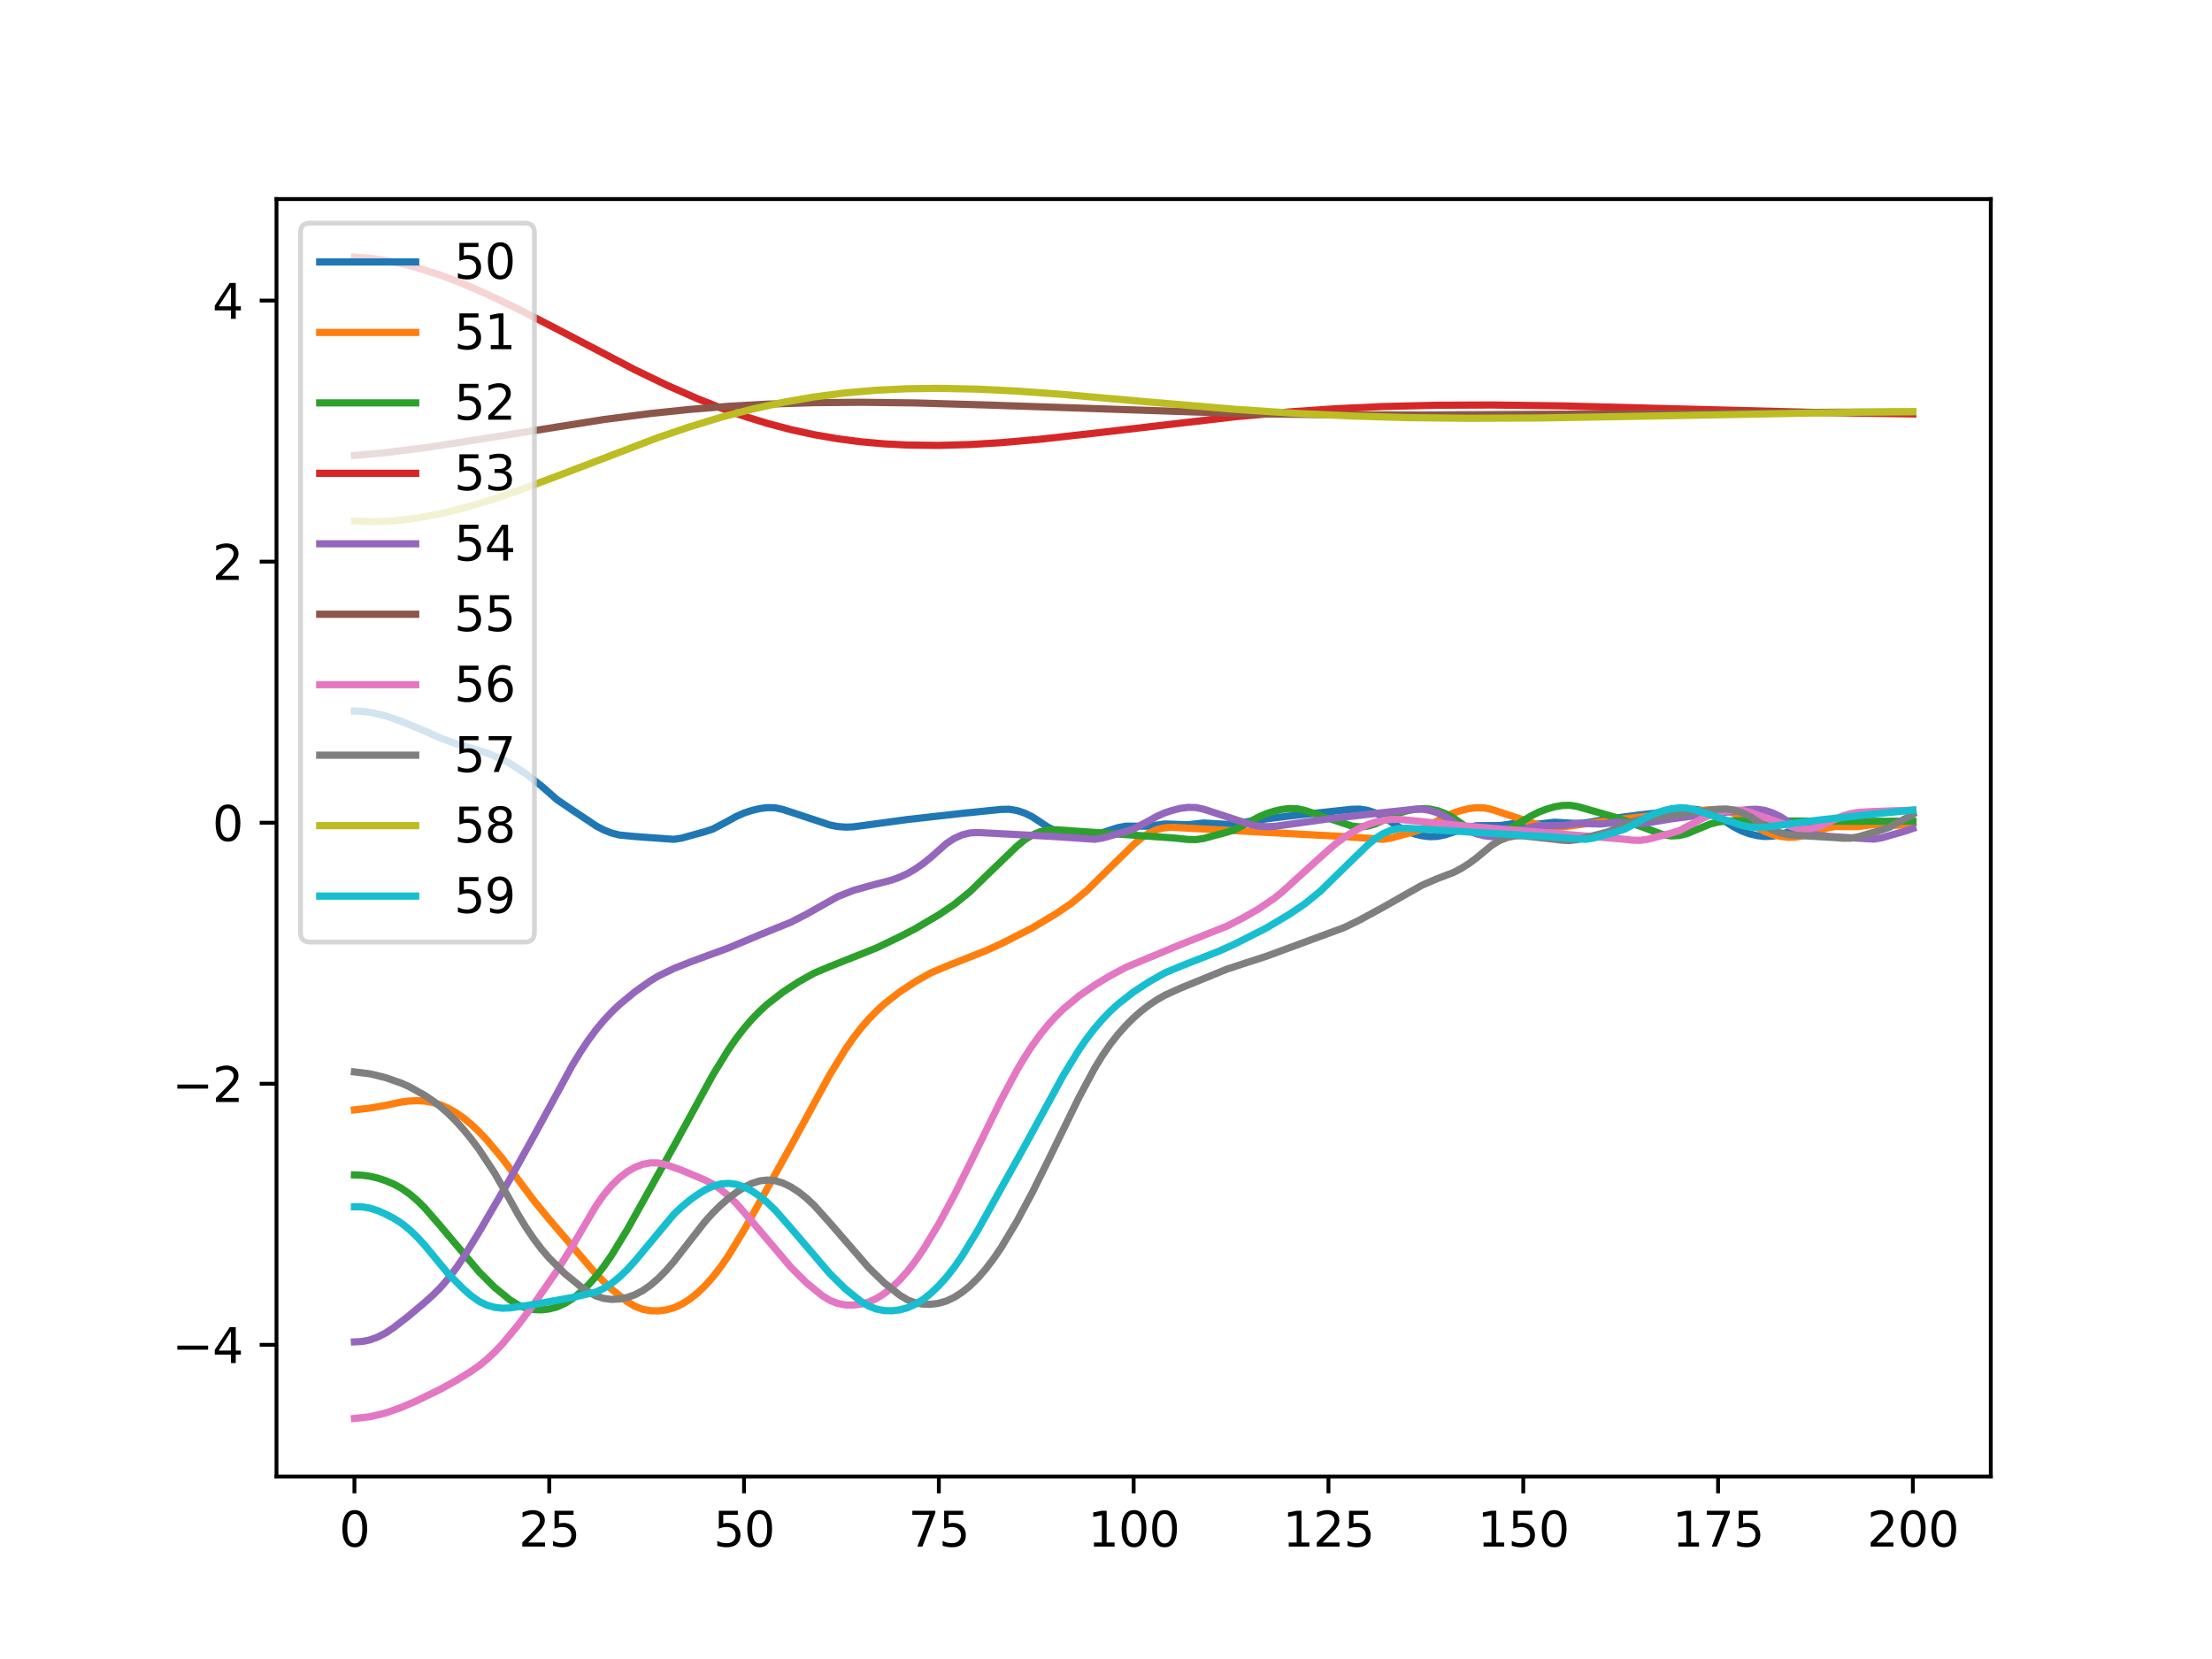 <?xml version="1.0" encoding="utf-8" standalone="no"?>
<!DOCTYPE svg PUBLIC "-//W3C//DTD SVG 1.1//EN"
  "http://www.w3.org/Graphics/SVG/1.1/DTD/svg11.dtd">
<svg height="345.6pt" version="1.1" viewBox="0 0 460.8 345.6" width="460.8pt" xmlns="http://www.w3.org/2000/svg" xmlns:xlink="http://www.w3.org/1999/xlink">
 <defs>
  <style type="text/css">*{stroke-linecap:butt;stroke-linejoin:round;}</style>
 </defs>
 <g id="figure_1">
  <g id="patch_1">
   <path d="M 0 345.6 
L 460.8 345.6 
L 460.8 0 
L 0 0 
z
" style="fill:#ffffff;"/>
  </g>
  <g id="axes_1">
   <g id="patch_2">
    <path d="M 57.6 307.584 
L 414.72 307.584 
L 414.72 41.472 
L 57.6 41.472 
z
" style="fill:#ffffff;"/>
   </g>
   <g id="matplotlib.axis_1">
    <g id="xtick_1">
     <g id="line2d_1">
      <defs>
       <path d="M 0 0 
L 0 3.5 
" id="m4b1c7fca55" style="stroke:#000000;stroke-width:0.8;"/>
      </defs>
      <g>
       <use style="stroke:#000000;stroke-width:0.8;" x="73.833" xlink:href="#m4b1c7fca55" y="307.584"/>
      </g>
     </g>
     <g id="text_1">
      <!-- 0 -->
      <g transform="translate(70.651 322.182)scale(0.1 -0.1)">
       <defs>
        <path d="M 2034 4250 
Q 1547 4250 1301 3770 
Q 1056 3291 1056 2328 
Q 1056 1369 1301 889 
Q 1547 409 2034 409 
Q 2525 409 2770 889 
Q 3016 1369 3016 2328 
Q 3016 3291 2770 3770 
Q 2525 4250 2034 4250 
z
M 2034 4750 
Q 2819 4750 3233 4129 
Q 3647 3509 3647 2328 
Q 3647 1150 3233 529 
Q 2819 -91 2034 -91 
Q 1250 -91 836 529 
Q 422 1150 422 2328 
Q 422 3509 836 4129 
Q 1250 4750 2034 4750 
z
" id="DejaVuSans-30" transform="scale(0.016)"/>
       </defs>
       <use xlink:href="#DejaVuSans-30"/>
      </g>
     </g>
    </g>
    <g id="xtick_2">
     <g id="line2d_2">
      <g>
       <use style="stroke:#000000;stroke-width:0.8;" x="114.415" xlink:href="#m4b1c7fca55" y="307.584"/>
      </g>
     </g>
     <g id="text_2">
      <!-- 25 -->
      <g transform="translate(108.052 322.182)scale(0.1 -0.1)">
       <defs>
        <path d="M 1228 531 
L 3431 531 
L 3431 0 
L 469 0 
L 469 531 
Q 828 903 1448 1529 
Q 2069 2156 2228 2338 
Q 2531 2678 2651 2914 
Q 2772 3150 2772 3378 
Q 2772 3750 2511 3984 
Q 2250 4219 1831 4219 
Q 1534 4219 1204 4116 
Q 875 4013 500 3803 
L 500 4441 
Q 881 4594 1212 4672 
Q 1544 4750 1819 4750 
Q 2544 4750 2975 4387 
Q 3406 4025 3406 3419 
Q 3406 3131 3298 2873 
Q 3191 2616 2906 2266 
Q 2828 2175 2409 1742 
Q 1991 1309 1228 531 
z
" id="DejaVuSans-32" transform="scale(0.016)"/>
        <path d="M 691 4666 
L 3169 4666 
L 3169 4134 
L 1269 4134 
L 1269 2991 
Q 1406 3038 1543 3061 
Q 1681 3084 1819 3084 
Q 2600 3084 3056 2656 
Q 3513 2228 3513 1497 
Q 3513 744 3044 326 
Q 2575 -91 1722 -91 
Q 1428 -91 1123 -41 
Q 819 9 494 109 
L 494 744 
Q 775 591 1075 516 
Q 1375 441 1709 441 
Q 2250 441 2565 725 
Q 2881 1009 2881 1497 
Q 2881 1984 2565 2268 
Q 2250 2553 1709 2553 
Q 1456 2553 1204 2497 
Q 953 2441 691 2322 
L 691 4666 
z
" id="DejaVuSans-35" transform="scale(0.016)"/>
       </defs>
       <use xlink:href="#DejaVuSans-32"/>
       <use x="63.623" xlink:href="#DejaVuSans-35"/>
      </g>
     </g>
    </g>
    <g id="xtick_3">
     <g id="line2d_3">
      <g>
       <use style="stroke:#000000;stroke-width:0.8;" x="154.996" xlink:href="#m4b1c7fca55" y="307.584"/>
      </g>
     </g>
     <g id="text_3">
      <!-- 50 -->
      <g transform="translate(148.634 322.182)scale(0.1 -0.1)">
       <use xlink:href="#DejaVuSans-35"/>
       <use x="63.623" xlink:href="#DejaVuSans-30"/>
      </g>
     </g>
    </g>
    <g id="xtick_4">
     <g id="line2d_4">
      <g>
       <use style="stroke:#000000;stroke-width:0.8;" x="195.578" xlink:href="#m4b1c7fca55" y="307.584"/>
      </g>
     </g>
     <g id="text_4">
      <!-- 75 -->
      <g transform="translate(189.216 322.182)scale(0.1 -0.1)">
       <defs>
        <path d="M 525 4666 
L 3525 4666 
L 3525 4397 
L 1831 0 
L 1172 0 
L 2766 4134 
L 525 4134 
L 525 4666 
z
" id="DejaVuSans-37" transform="scale(0.016)"/>
       </defs>
       <use xlink:href="#DejaVuSans-37"/>
       <use x="63.623" xlink:href="#DejaVuSans-35"/>
      </g>
     </g>
    </g>
    <g id="xtick_5">
     <g id="line2d_5">
      <g>
       <use style="stroke:#000000;stroke-width:0.8;" x="236.16" xlink:href="#m4b1c7fca55" y="307.584"/>
      </g>
     </g>
     <g id="text_5">
      <!-- 100 -->
      <g transform="translate(226.616 322.182)scale(0.1 -0.1)">
       <defs>
        <path d="M 794 531 
L 1825 531 
L 1825 4091 
L 703 3866 
L 703 4441 
L 1819 4666 
L 2450 4666 
L 2450 531 
L 3481 531 
L 3481 0 
L 794 0 
L 794 531 
z
" id="DejaVuSans-31" transform="scale(0.016)"/>
       </defs>
       <use xlink:href="#DejaVuSans-31"/>
       <use x="63.623" xlink:href="#DejaVuSans-30"/>
       <use x="127.246" xlink:href="#DejaVuSans-30"/>
      </g>
     </g>
    </g>
    <g id="xtick_6">
     <g id="line2d_6">
      <g>
       <use style="stroke:#000000;stroke-width:0.8;" x="276.742" xlink:href="#m4b1c7fca55" y="307.584"/>
      </g>
     </g>
     <g id="text_6">
      <!-- 125 -->
      <g transform="translate(267.198 322.182)scale(0.1 -0.1)">
       <use xlink:href="#DejaVuSans-31"/>
       <use x="63.623" xlink:href="#DejaVuSans-32"/>
       <use x="127.246" xlink:href="#DejaVuSans-35"/>
      </g>
     </g>
    </g>
    <g id="xtick_7">
     <g id="line2d_7">
      <g>
       <use style="stroke:#000000;stroke-width:0.8;" x="317.324" xlink:href="#m4b1c7fca55" y="307.584"/>
      </g>
     </g>
     <g id="text_7">
      <!-- 150 -->
      <g transform="translate(307.78 322.182)scale(0.1 -0.1)">
       <use xlink:href="#DejaVuSans-31"/>
       <use x="63.623" xlink:href="#DejaVuSans-35"/>
       <use x="127.246" xlink:href="#DejaVuSans-30"/>
      </g>
     </g>
    </g>
    <g id="xtick_8">
     <g id="line2d_8">
      <g>
       <use style="stroke:#000000;stroke-width:0.8;" x="357.905" xlink:href="#m4b1c7fca55" y="307.584"/>
      </g>
     </g>
     <g id="text_8">
      <!-- 175 -->
      <g transform="translate(348.362 322.182)scale(0.1 -0.1)">
       <use xlink:href="#DejaVuSans-31"/>
       <use x="63.623" xlink:href="#DejaVuSans-37"/>
       <use x="127.246" xlink:href="#DejaVuSans-35"/>
      </g>
     </g>
    </g>
    <g id="xtick_9">
     <g id="line2d_9">
      <g>
       <use style="stroke:#000000;stroke-width:0.8;" x="398.487" xlink:href="#m4b1c7fca55" y="307.584"/>
      </g>
     </g>
     <g id="text_9">
      <!-- 200 -->
      <g transform="translate(388.944 322.182)scale(0.1 -0.1)">
       <use xlink:href="#DejaVuSans-32"/>
       <use x="63.623" xlink:href="#DejaVuSans-30"/>
       <use x="127.246" xlink:href="#DejaVuSans-30"/>
      </g>
     </g>
    </g>
   </g>
   <g id="matplotlib.axis_2">
    <g id="ytick_1">
     <g id="line2d_10">
      <defs>
       <path d="M 0 0 
L -3.5 0 
" id="m96a7b90d03" style="stroke:#000000;stroke-width:0.8;"/>
      </defs>
      <g>
       <use style="stroke:#000000;stroke-width:0.8;" x="57.6" xlink:href="#m96a7b90d03" y="280.15"/>
      </g>
     </g>
     <g id="text_10">
      <!-- −4 -->
      <g transform="translate(35.858 283.949)scale(0.1 -0.1)">
       <defs>
        <path d="M 678 2272 
L 4684 2272 
L 4684 1741 
L 678 1741 
L 678 2272 
z
" id="DejaVuSans-2212" transform="scale(0.016)"/>
        <path d="M 2419 4116 
L 825 1625 
L 2419 1625 
L 2419 4116 
z
M 2253 4666 
L 3047 4666 
L 3047 1625 
L 3713 1625 
L 3713 1100 
L 3047 1100 
L 3047 0 
L 2419 0 
L 2419 1100 
L 313 1100 
L 313 1709 
L 2253 4666 
z
" id="DejaVuSans-34" transform="scale(0.016)"/>
       </defs>
       <use xlink:href="#DejaVuSans-2212"/>
       <use x="83.789" xlink:href="#DejaVuSans-34"/>
      </g>
     </g>
    </g>
    <g id="ytick_2">
     <g id="line2d_11">
      <g>
       <use style="stroke:#000000;stroke-width:0.8;" x="57.6" xlink:href="#m96a7b90d03" y="225.766"/>
      </g>
     </g>
     <g id="text_11">
      <!-- −2 -->
      <g transform="translate(35.858 229.565)scale(0.1 -0.1)">
       <use xlink:href="#DejaVuSans-2212"/>
       <use x="83.789" xlink:href="#DejaVuSans-32"/>
      </g>
     </g>
    </g>
    <g id="ytick_3">
     <g id="line2d_12">
      <g>
       <use style="stroke:#000000;stroke-width:0.8;" x="57.6" xlink:href="#m96a7b90d03" y="171.383"/>
      </g>
     </g>
     <g id="text_12">
      <!-- 0 -->
      <g transform="translate(44.237 175.182)scale(0.1 -0.1)">
       <use xlink:href="#DejaVuSans-30"/>
      </g>
     </g>
    </g>
    <g id="ytick_4">
     <g id="line2d_13">
      <g>
       <use style="stroke:#000000;stroke-width:0.8;" x="57.6" xlink:href="#m96a7b90d03" y="116.999"/>
      </g>
     </g>
     <g id="text_13">
      <!-- 2 -->
      <g transform="translate(44.237 120.798)scale(0.1 -0.1)">
       <use xlink:href="#DejaVuSans-32"/>
      </g>
     </g>
    </g>
    <g id="ytick_5">
     <g id="line2d_14">
      <g>
       <use style="stroke:#000000;stroke-width:0.8;" x="57.6" xlink:href="#m96a7b90d03" y="62.616"/>
      </g>
     </g>
     <g id="text_14">
      <!-- 4 -->
      <g transform="translate(44.237 66.415)scale(0.1 -0.1)">
       <use xlink:href="#DejaVuSans-34"/>
      </g>
     </g>
    </g>
   </g>
   <g id="line2d_15">
    <path clip-path="url(#pe0c06fa9c8)" d="M 73.833 148.134 
L 75.456 148.184 
L 77.079 148.379 
L 80.326 149.129 
L 83.572 150.246 
L 88.442 152.259 
L 91.689 153.727 
L 94.935 154.91 
L 101.428 156.858 
L 104.675 158.211 
L 106.298 159.073 
L 109.545 161.18 
L 112.791 163.742 
L 116.038 166.587 
L 119.284 168.789 
L 122.531 170.937 
L 124.154 172.037 
L 125.777 172.897 
L 127.401 173.53 
L 129.024 173.946 
L 132.271 174.264 
L 140.387 174.847 
L 142.01 174.589 
L 146.88 173.242 
L 148.503 172.712 
L 151.75 170.985 
L 153.373 170.087 
L 154.996 169.366 
L 156.62 168.837 
L 158.243 168.443 
L 159.866 168.24 
L 161.489 168.283 
L 163.113 168.63 
L 171.229 171.302 
L 172.852 171.853 
L 174.476 172.175 
L 176.099 172.299 
L 177.722 172.253 
L 180.969 171.816 
L 189.085 170.714 
L 200.448 169.439 
L 208.564 168.612 
L 210.188 168.581 
L 211.811 168.837 
L 213.434 169.368 
L 215.057 170.165 
L 218.304 172.303 
L 219.927 173.147 
L 221.551 173.766 
L 223.174 174.169 
L 224.797 174.368 
L 226.42 174.31 
L 228.044 173.976 
L 232.913 172.409 
L 234.537 172.108 
L 237.783 172.11 
L 239.407 172.103 
L 242.653 171.644 
L 245.9 171.76 
L 247.523 171.804 
L 250.769 171.441 
L 254.016 171.643 
L 255.639 171.728 
L 257.263 171.594 
L 262.132 170.797 
L 268.625 169.985 
L 281.612 168.587 
L 283.235 168.551 
L 284.858 168.802 
L 286.481 169.328 
L 288.105 170.12 
L 291.351 172.248 
L 292.975 173.087 
L 294.598 173.701 
L 296.221 174.1 
L 297.844 174.294 
L 299.468 174.231 
L 301.091 173.892 
L 305.961 172.311 
L 307.584 172.004 
L 310.831 171.996 
L 312.454 171.984 
L 315.7 171.514 
L 318.947 171.619 
L 320.57 171.658 
L 323.817 171.283 
L 327.063 171.472 
L 328.687 171.551 
L 330.31 171.411 
L 335.18 170.593 
L 341.673 169.751 
L 351.412 168.639 
L 353.036 168.592 
L 354.659 168.832 
L 356.282 169.349 
L 357.905 170.132 
L 361.152 172.243 
L 362.775 173.074 
L 364.399 173.68 
L 366.022 174.072 
L 367.645 174.259 
L 369.268 174.189 
L 370.892 173.843 
L 375.761 172.241 
L 377.385 171.929 
L 380.631 171.908 
L 382.255 171.889 
L 385.501 171.407 
L 388.748 171.499 
L 390.371 171.532 
L 393.617 171.144 
L 396.864 171.321 
L 398.487 171.393 
L 398.487 171.393 
" style="fill:none;stroke:#1f77b4;stroke-linecap:square;stroke-width:1.5;"/>
   </g>
   <g id="line2d_16">
    <path clip-path="url(#pe0c06fa9c8)" d="M 73.833 231.206 
L 77.079 230.835 
L 80.326 230.264 
L 83.572 229.585 
L 85.196 229.369 
L 86.819 229.289 
L 88.442 229.371 
L 90.065 229.644 
L 91.689 230.131 
L 93.312 230.835 
L 94.935 231.756 
L 96.559 232.89 
L 98.182 234.239 
L 99.805 235.778 
L 101.428 237.477 
L 104.675 241.359 
L 111.168 250.05 
L 114.415 254.015 
L 124.154 265.385 
L 127.401 268.567 
L 130.647 271.155 
L 132.271 272.129 
L 133.894 272.749 
L 135.517 273.055 
L 137.14 273.087 
L 138.764 272.884 
L 140.387 272.432 
L 142.01 271.693 
L 143.633 270.676 
L 145.257 269.386 
L 146.88 267.833 
L 148.503 266.015 
L 150.127 263.931 
L 151.75 261.592 
L 154.996 256.254 
L 164.736 238.779 
L 172.852 223.902 
L 176.099 218.617 
L 177.722 216.285 
L 179.345 214.177 
L 180.969 212.295 
L 182.592 210.621 
L 184.215 209.128 
L 187.462 206.601 
L 190.708 204.473 
L 193.955 202.641 
L 197.201 201.272 
L 205.318 198.075 
L 208.564 196.596 
L 215.057 193.297 
L 219.927 190.388 
L 223.174 188.181 
L 226.42 185.516 
L 229.667 182.304 
L 236.16 175.943 
L 237.783 174.556 
L 239.407 173.518 
L 241.03 172.814 
L 242.653 172.429 
L 244.276 172.349 
L 279.988 174.267 
L 288.105 174.853 
L 289.728 174.596 
L 294.598 173.252 
L 296.221 172.722 
L 299.468 170.996 
L 301.091 170.099 
L 302.714 169.379 
L 304.337 168.85 
L 305.961 168.458 
L 307.584 168.255 
L 309.207 168.299 
L 310.831 168.647 
L 318.947 171.323 
L 320.57 171.875 
L 322.193 172.198 
L 323.817 172.323 
L 325.44 172.278 
L 328.687 171.842 
L 336.803 170.745 
L 348.166 169.48 
L 356.282 168.66 
L 357.905 168.631 
L 359.529 168.888 
L 361.152 169.421 
L 362.775 170.22 
L 366.022 172.362 
L 367.645 173.209 
L 369.268 173.829 
L 370.892 174.235 
L 372.515 174.437 
L 374.138 174.381 
L 375.761 174.05 
L 380.631 172.492 
L 382.255 172.194 
L 385.501 172.202 
L 387.124 172.198 
L 390.371 171.746 
L 393.617 171.869 
L 395.241 171.918 
L 396.864 171.75 
L 398.487 171.43 
L 398.487 171.43 
" style="fill:none;stroke:#ff7f0e;stroke-linecap:square;stroke-width:1.5;"/>
   </g>
   <g id="line2d_17">
    <path clip-path="url(#pe0c06fa9c8)" d="M 73.833 244.76 
L 75.456 244.818 
L 77.079 245.041 
L 78.703 245.422 
L 80.326 245.955 
L 81.949 246.633 
L 83.572 247.505 
L 85.196 248.626 
L 86.819 249.987 
L 88.442 251.58 
L 91.689 255.331 
L 99.805 264.952 
L 103.052 268.195 
L 106.298 270.841 
L 107.921 271.842 
L 109.545 272.486 
L 111.168 272.815 
L 112.791 272.867 
L 114.415 272.683 
L 116.038 272.25 
L 117.661 271.527 
L 119.284 270.524 
L 120.908 269.248 
L 122.531 267.707 
L 124.154 265.901 
L 125.777 263.828 
L 127.401 261.5 
L 130.647 256.182 
L 140.387 238.762 
L 148.503 223.923 
L 151.75 218.65 
L 153.373 216.323 
L 154.996 214.218 
L 156.62 212.34 
L 158.243 210.668 
L 159.866 209.179 
L 163.113 206.658 
L 166.359 204.537 
L 169.606 202.714 
L 172.852 201.353 
L 182.592 197.47 
L 187.462 195.131 
L 190.708 193.446 
L 195.578 190.564 
L 198.825 188.379 
L 202.071 185.738 
L 205.318 182.572 
L 211.811 176.316 
L 213.434 174.954 
L 215.057 173.941 
L 216.681 173.262 
L 218.304 172.901 
L 219.927 172.846 
L 244.276 174.545 
L 247.523 174.877 
L 249.146 174.907 
L 250.769 174.66 
L 255.639 173.345 
L 257.263 172.825 
L 260.509 171.118 
L 262.132 170.23 
L 263.756 169.519 
L 265.379 169 
L 267.002 168.616 
L 268.625 168.423 
L 270.249 168.477 
L 271.872 168.834 
L 281.612 172.077 
L 283.235 172.254 
L 284.858 172.107 
L 286.481 171.648 
L 291.351 169.404 
L 292.975 168.928 
L 294.598 168.617 
L 296.221 168.465 
L 297.844 168.527 
L 299.468 168.871 
L 301.091 169.488 
L 302.714 170.368 
L 305.961 172.61 
L 307.584 173.361 
L 309.207 173.76 
L 310.831 173.812 
L 312.454 173.518 
L 314.077 172.884 
L 317.324 170.963 
L 318.947 169.974 
L 320.57 169.165 
L 322.193 168.552 
L 323.817 168.077 
L 325.44 167.794 
L 327.063 167.759 
L 328.687 168.029 
L 336.803 170.336 
L 346.543 173.904 
L 348.166 174.143 
L 349.789 174.062 
L 351.412 173.672 
L 356.282 171.651 
L 357.905 171.254 
L 359.529 171.026 
L 362.775 170.977 
L 383.878 171.089 
L 398.487 171.077 
L 398.487 171.077 
" style="fill:none;stroke:#2ca02c;stroke-linecap:square;stroke-width:1.5;"/>
   </g>
   <g id="line2d_18">
    <path clip-path="url(#pe0c06fa9c8)" d="M 73.833 53.568 
L 77.079 53.802 
L 80.326 54.255 
L 83.572 54.907 
L 86.819 55.74 
L 91.689 57.289 
L 96.559 59.147 
L 101.428 61.258 
L 107.921 64.368 
L 116.038 68.555 
L 132.271 77.035 
L 138.764 80.173 
L 145.257 83.037 
L 150.127 84.97 
L 154.996 86.696 
L 159.866 88.205 
L 164.736 89.491 
L 169.606 90.553 
L 174.476 91.396 
L 179.345 92.029 
L 184.215 92.462 
L 189.085 92.711 
L 195.578 92.785 
L 202.071 92.604 
L 208.564 92.213 
L 216.681 91.499 
L 228.044 90.233 
L 257.263 86.821 
L 268.625 85.8 
L 278.365 85.141 
L 288.105 84.691 
L 299.468 84.415 
L 310.831 84.367 
L 325.44 84.557 
L 346.543 85.1 
L 379.008 85.937 
L 398.487 86.227 
L 398.487 86.227 
" style="fill:none;stroke:#d62728;stroke-linecap:square;stroke-width:1.5;"/>
   </g>
   <g id="line2d_19">
    <path clip-path="url(#pe0c06fa9c8)" d="M 73.833 279.537 
L 75.456 279.456 
L 77.079 279.117 
L 78.703 278.526 
L 80.326 277.691 
L 81.949 276.617 
L 85.196 274.095 
L 88.442 271.349 
L 90.065 269.898 
L 91.689 268.297 
L 93.312 266.427 
L 94.935 264.298 
L 96.559 261.93 
L 99.805 256.648 
L 106.298 245.518 
L 111.168 236.733 
L 119.284 221.809 
L 120.908 219.157 
L 122.531 216.72 
L 124.154 214.526 
L 125.777 212.576 
L 127.401 210.838 
L 129.024 209.283 
L 132.271 206.604 
L 135.517 204.313 
L 137.14 203.322 
L 140.387 201.756 
L 143.633 200.457 
L 151.75 197.476 
L 158.243 194.75 
L 164.736 192.123 
L 167.983 190.461 
L 174.476 186.8 
L 177.722 185.511 
L 180.969 184.591 
L 185.839 183.308 
L 187.462 182.716 
L 189.085 181.957 
L 190.708 181.009 
L 192.332 179.878 
L 193.955 178.571 
L 197.201 175.687 
L 198.825 174.632 
L 200.448 173.913 
L 202.071 173.515 
L 203.695 173.425 
L 219.927 174.282 
L 228.044 174.84 
L 229.667 174.578 
L 234.537 173.219 
L 236.16 172.685 
L 239.407 170.951 
L 241.03 170.049 
L 242.653 169.325 
L 244.276 168.792 
L 245.9 168.395 
L 247.523 168.189 
L 249.146 168.228 
L 250.769 168.572 
L 258.886 171.226 
L 260.509 171.773 
L 262.132 172.091 
L 263.756 172.211 
L 265.379 172.162 
L 268.625 171.716 
L 276.742 170.593 
L 288.105 169.284 
L 294.598 168.597 
L 296.221 168.56 
L 297.844 168.809 
L 299.468 169.335 
L 301.091 170.126 
L 304.337 172.252 
L 305.961 173.091 
L 307.584 173.705 
L 309.207 174.103 
L 310.831 174.296 
L 312.454 174.233 
L 314.077 173.893 
L 318.947 172.31 
L 320.57 172.004 
L 323.817 171.995 
L 325.44 171.982 
L 328.687 171.511 
L 331.933 171.616 
L 333.556 171.655 
L 336.803 171.279 
L 340.049 171.468 
L 341.673 171.546 
L 343.296 171.406 
L 348.166 170.587 
L 354.659 169.743 
L 364.399 168.629 
L 366.022 168.582 
L 367.645 168.822 
L 369.268 169.338 
L 370.892 170.121 
L 374.138 172.23 
L 375.761 173.062 
L 377.385 173.667 
L 379.008 174.058 
L 382.255 174.328 
L 390.371 174.81 
L 391.994 174.534 
L 396.864 173.137 
L 398.487 172.59 
L 398.487 172.59 
" style="fill:none;stroke:#9467bd;stroke-linecap:square;stroke-width:1.5;"/>
   </g>
   <g id="line2d_20">
    <path clip-path="url(#pe0c06fa9c8)" d="M 73.833 94.876 
L 80.326 94.29 
L 88.442 93.275 
L 98.182 91.79 
L 125.777 87.394 
L 135.517 86.139 
L 143.633 85.293 
L 151.75 84.642 
L 159.866 84.185 
L 169.606 83.878 
L 179.345 83.799 
L 190.708 83.938 
L 205.318 84.36 
L 258.886 86.152 
L 276.742 86.406 
L 296.221 86.459 
L 323.817 86.288 
L 383.878 85.867 
L 398.487 85.841 
L 398.487 85.841 
" style="fill:none;stroke:#8c564b;stroke-linecap:square;stroke-width:1.5;"/>
   </g>
   <g id="line2d_21">
    <path clip-path="url(#pe0c06fa9c8)" d="M 73.833 295.488 
L 77.079 295.128 
L 80.326 294.36 
L 83.572 293.205 
L 86.819 291.803 
L 91.689 289.433 
L 94.935 287.639 
L 98.182 285.642 
L 99.805 284.504 
L 101.428 283.175 
L 103.052 281.654 
L 104.675 279.945 
L 107.921 276.047 
L 111.168 271.735 
L 116.038 264.718 
L 119.284 259.514 
L 124.154 251.217 
L 125.777 248.906 
L 127.401 246.962 
L 129.024 245.369 
L 130.647 244.111 
L 132.271 243.171 
L 133.894 242.547 
L 135.517 242.243 
L 137.14 242.265 
L 138.764 242.62 
L 142.01 243.78 
L 146.88 245.823 
L 148.503 246.674 
L 150.127 247.774 
L 151.75 249.115 
L 153.373 250.688 
L 156.62 254.402 
L 164.736 263.979 
L 167.983 267.221 
L 171.229 269.871 
L 172.852 270.873 
L 174.476 271.514 
L 176.099 271.836 
L 177.722 271.879 
L 179.345 271.684 
L 180.969 271.235 
L 182.592 270.494 
L 184.215 269.47 
L 185.839 268.17 
L 187.462 266.603 
L 189.085 264.769 
L 190.708 262.668 
L 192.332 260.312 
L 195.578 254.944 
L 198.825 248.908 
L 202.071 242.38 
L 208.564 229.096 
L 211.811 223.001 
L 213.434 220.275 
L 215.057 217.79 
L 216.681 215.544 
L 218.304 213.53 
L 219.927 211.745 
L 221.551 210.164 
L 224.797 207.46 
L 228.044 205.222 
L 231.29 203.251 
L 234.537 201.515 
L 245.9 196.784 
L 255.639 192.914 
L 258.886 191.244 
L 262.132 189.382 
L 265.379 187.183 
L 267.002 185.896 
L 270.249 182.931 
L 276.742 177.061 
L 278.365 175.695 
L 279.988 174.476 
L 281.612 173.414 
L 283.235 172.52 
L 284.858 171.803 
L 286.481 171.268 
L 288.105 170.908 
L 289.728 170.714 
L 291.351 170.679 
L 294.598 170.991 
L 304.337 171.997 
L 317.324 173.084 
L 338.426 174.836 
L 340.049 175.021 
L 341.673 175.065 
L 343.296 174.831 
L 348.166 173.555 
L 349.789 173.049 
L 353.036 171.368 
L 354.659 170.493 
L 356.282 169.795 
L 357.905 169.29 
L 359.529 168.921 
L 361.152 168.742 
L 362.775 168.81 
L 364.399 169.183 
L 374.138 172.525 
L 375.761 172.72 
L 377.385 172.591 
L 379.008 172.151 
L 383.878 169.967 
L 385.501 169.512 
L 387.124 169.223 
L 390.371 169.047 
L 398.487 168.759 
L 398.487 168.759 
" style="fill:none;stroke:#e377c2;stroke-linecap:square;stroke-width:1.5;"/>
   </g>
   <g id="line2d_22">
    <path clip-path="url(#pe0c06fa9c8)" d="M 73.833 223.294 
L 77.079 223.701 
L 80.326 224.491 
L 83.572 225.629 
L 85.196 226.347 
L 88.442 228.154 
L 90.065 229.246 
L 91.689 230.487 
L 93.312 231.909 
L 94.935 233.514 
L 96.559 235.308 
L 98.182 237.294 
L 99.805 239.471 
L 103.052 244.392 
L 106.298 250.072 
L 107.921 252.99 
L 109.545 255.647 
L 111.168 258.045 
L 112.791 260.188 
L 114.415 262.083 
L 117.661 265.32 
L 120.908 267.977 
L 122.531 269.097 
L 124.154 269.972 
L 125.777 270.487 
L 127.401 270.684 
L 129.024 270.604 
L 130.647 270.288 
L 132.271 269.721 
L 133.894 268.862 
L 135.517 267.724 
L 137.14 266.32 
L 138.764 264.671 
L 140.387 262.791 
L 146.88 254.46 
L 148.503 252.665 
L 150.127 251.062 
L 151.75 249.644 
L 153.373 248.406 
L 154.996 247.342 
L 156.62 246.513 
L 158.243 246.002 
L 159.866 245.817 
L 161.489 245.964 
L 163.113 246.452 
L 164.736 247.245 
L 166.359 248.29 
L 167.983 249.578 
L 169.606 251.1 
L 172.852 254.72 
L 180.969 264.083 
L 184.215 267.248 
L 187.462 269.827 
L 189.085 270.797 
L 190.708 271.406 
L 192.332 271.697 
L 193.955 271.709 
L 195.578 271.484 
L 197.201 271.007 
L 198.825 270.238 
L 200.448 269.185 
L 202.071 267.857 
L 203.695 266.262 
L 205.318 264.401 
L 206.941 262.273 
L 208.564 259.892 
L 211.811 254.478 
L 215.057 248.405 
L 218.304 241.853 
L 224.797 228.567 
L 228.044 222.513 
L 229.667 219.864 
L 231.29 217.525 
L 232.913 215.457 
L 234.537 213.629 
L 236.16 212.009 
L 237.783 210.581 
L 239.407 209.333 
L 241.03 208.254 
L 242.653 207.329 
L 245.9 205.854 
L 255.639 201.872 
L 260.509 200.273 
L 263.756 199.224 
L 279.988 193.237 
L 283.235 191.658 
L 288.105 189.009 
L 296.221 184.407 
L 299.468 183.012 
L 302.714 181.783 
L 304.337 180.947 
L 305.961 179.924 
L 307.584 178.72 
L 310.831 176.032 
L 312.454 175.069 
L 314.077 174.438 
L 315.7 174.127 
L 317.324 174.12 
L 323.817 174.833 
L 325.44 175.04 
L 327.063 175.104 
L 328.687 174.89 
L 333.556 173.671 
L 335.18 173.211 
L 340.049 171.159 
L 341.673 170.742 
L 351.412 169.395 
L 357.905 168.586 
L 359.529 168.521 
L 361.152 168.744 
L 362.775 169.243 
L 364.399 170.01 
L 367.645 172.088 
L 369.268 172.904 
L 370.892 173.495 
L 372.515 173.871 
L 375.761 174.107 
L 382.255 174.487 
L 383.878 174.617 
L 385.501 174.607 
L 387.124 174.32 
L 391.994 172.888 
L 393.617 172.331 
L 396.864 170.548 
L 398.487 169.622 
L 398.487 169.622 
" style="fill:none;stroke:#7f7f7f;stroke-linecap:square;stroke-width:1.5;"/>
   </g>
   <g id="line2d_23">
    <path clip-path="url(#pe0c06fa9c8)" d="M 73.833 108.542 
L 77.079 108.676 
L 80.326 108.61 
L 83.572 108.359 
L 86.819 107.941 
L 91.689 107.033 
L 96.559 105.838 
L 101.428 104.406 
L 107.921 102.216 
L 116.038 99.186 
L 137.14 91.134 
L 143.633 88.926 
L 150.127 86.949 
L 156.62 85.239 
L 163.113 83.816 
L 169.606 82.688 
L 176.099 81.851 
L 182.592 81.289 
L 189.085 80.98 
L 195.578 80.897 
L 203.695 81.063 
L 211.811 81.466 
L 221.551 82.17 
L 239.407 83.749 
L 257.263 85.263 
L 270.249 86.127 
L 281.612 86.664 
L 292.975 86.994 
L 305.961 87.139 
L 320.57 87.07 
L 341.673 86.711 
L 387.124 85.873 
L 398.487 85.762 
L 398.487 85.762 
" style="fill:none;stroke:#bcbd22;stroke-linecap:square;stroke-width:1.5;"/>
   </g>
   <g id="line2d_24">
    <path clip-path="url(#pe0c06fa9c8)" d="M 73.833 251.403 
L 75.456 251.405 
L 77.079 251.689 
L 78.703 252.209 
L 80.326 252.915 
L 81.949 253.756 
L 83.572 254.778 
L 85.196 256.063 
L 86.819 257.599 
L 88.442 259.37 
L 93.312 265.268 
L 96.559 268.54 
L 98.182 269.948 
L 99.805 271.1 
L 101.428 271.886 
L 103.052 272.347 
L 104.675 272.525 
L 106.298 272.461 
L 111.168 271.751 
L 119.284 270.269 
L 124.154 269.149 
L 125.777 268.395 
L 127.401 267.356 
L 129.024 266.048 
L 130.647 264.49 
L 132.271 262.696 
L 140.387 252.952 
L 142.01 251.415 
L 143.633 250.06 
L 145.257 248.882 
L 146.88 247.875 
L 148.503 247.1 
L 150.127 246.642 
L 151.75 246.509 
L 153.373 246.708 
L 154.996 247.248 
L 156.62 248.091 
L 158.243 249.186 
L 159.866 250.523 
L 161.489 252.092 
L 164.736 255.797 
L 172.852 265.303 
L 176.099 268.5 
L 179.345 271.103 
L 180.969 272.084 
L 182.592 272.71 
L 184.215 273.022 
L 185.839 273.06 
L 187.462 272.862 
L 189.085 272.416 
L 190.708 271.681 
L 192.332 270.668 
L 193.955 269.383 
L 195.578 267.833 
L 197.201 266.019 
L 198.825 263.939 
L 200.448 261.604 
L 203.695 256.273 
L 213.434 238.813 
L 221.551 223.941 
L 224.797 218.654 
L 226.42 216.321 
L 228.044 214.212 
L 229.667 212.328 
L 231.29 210.653 
L 232.913 209.159 
L 236.16 206.63 
L 239.407 204.502 
L 242.653 202.671 
L 245.9 201.303 
L 254.016 198.112 
L 257.263 196.636 
L 263.756 193.347 
L 268.625 190.446 
L 271.872 188.246 
L 275.119 185.589 
L 278.365 182.395 
L 284.858 176.076 
L 286.481 174.699 
L 288.105 173.671 
L 289.728 172.977 
L 291.351 172.602 
L 292.975 172.531 
L 323.817 174.375 
L 330.31 174.852 
L 331.933 174.598 
L 336.803 173.261 
L 338.426 172.734 
L 341.673 171.013 
L 343.296 170.118 
L 344.919 169.4 
L 346.543 168.874 
L 348.166 168.484 
L 349.789 168.284 
L 351.412 168.33 
L 353.036 168.68 
L 361.152 171.367 
L 362.775 171.921 
L 364.399 172.247 
L 366.022 172.373 
L 367.645 172.331 
L 370.892 171.9 
L 379.008 170.816 
L 390.371 169.571 
L 398.487 168.769 
L 398.487 168.769 
" style="fill:none;stroke:#17becf;stroke-linecap:square;stroke-width:1.5;"/>
   </g>
   <g id="patch_3">
    <path d="M 57.6 307.584 
L 57.6 41.472 
" style="fill:none;stroke:#000000;stroke-linecap:square;stroke-linejoin:miter;stroke-width:0.8;"/>
   </g>
   <g id="patch_4">
    <path d="M 414.72 307.584 
L 414.72 41.472 
" style="fill:none;stroke:#000000;stroke-linecap:square;stroke-linejoin:miter;stroke-width:0.8;"/>
   </g>
   <g id="patch_5">
    <path d="M 57.6 307.584 
L 414.72 307.584 
" style="fill:none;stroke:#000000;stroke-linecap:square;stroke-linejoin:miter;stroke-width:0.8;"/>
   </g>
   <g id="patch_6">
    <path d="M 57.6 41.472 
L 414.72 41.472 
" style="fill:none;stroke:#000000;stroke-linecap:square;stroke-linejoin:miter;stroke-width:0.8;"/>
   </g>
   <g id="legend_1">
    <g id="patch_7">
     <path d="M 64.6 196.253 
L 109.325 196.253 
Q 111.325 196.253 111.325 194.253 
L 111.325 48.472 
Q 111.325 46.472 109.325 46.472 
L 64.6 46.472 
Q 62.6 46.472 62.6 48.472 
L 62.6 194.253 
Q 62.6 196.253 64.6 196.253 
z
" style="fill:#ffffff;opacity:0.8;stroke:#cccccc;stroke-linejoin:miter;"/>
    </g>
    <g id="line2d_25">
     <path d="M 66.6 54.57 
L 86.6 54.57 
" style="fill:none;stroke:#1f77b4;stroke-linecap:square;stroke-width:1.5;"/>
    </g>
    <g id="line2d_26"/>
    <g id="text_15">
     <!-- 50 -->
     <g transform="translate(94.6 58.07)scale(0.1 -0.1)">
      <use xlink:href="#DejaVuSans-35"/>
      <use x="63.623" xlink:href="#DejaVuSans-30"/>
     </g>
    </g>
    <g id="line2d_27">
     <path d="M 66.6 69.249 
L 86.6 69.249 
" style="fill:none;stroke:#ff7f0e;stroke-linecap:square;stroke-width:1.5;"/>
    </g>
    <g id="line2d_28"/>
    <g id="text_16">
     <!-- 51 -->
     <g transform="translate(94.6 72.749)scale(0.1 -0.1)">
      <use xlink:href="#DejaVuSans-35"/>
      <use x="63.623" xlink:href="#DejaVuSans-31"/>
     </g>
    </g>
    <g id="line2d_29">
     <path d="M 66.6 83.927 
L 86.6 83.927 
" style="fill:none;stroke:#2ca02c;stroke-linecap:square;stroke-width:1.5;"/>
    </g>
    <g id="line2d_30"/>
    <g id="text_17">
     <!-- 52 -->
     <g transform="translate(94.6 87.427)scale(0.1 -0.1)">
      <use xlink:href="#DejaVuSans-35"/>
      <use x="63.623" xlink:href="#DejaVuSans-32"/>
     </g>
    </g>
    <g id="line2d_31">
     <path d="M 66.6 98.605 
L 86.6 98.605 
" style="fill:none;stroke:#d62728;stroke-linecap:square;stroke-width:1.5;"/>
    </g>
    <g id="line2d_32"/>
    <g id="text_18">
     <!-- 53 -->
     <g transform="translate(94.6 102.105)scale(0.1 -0.1)">
      <defs>
       <path d="M 2597 2516 
Q 3050 2419 3304 2112 
Q 3559 1806 3559 1356 
Q 3559 666 3084 287 
Q 2609 -91 1734 -91 
Q 1441 -91 1130 -33 
Q 819 25 488 141 
L 488 750 
Q 750 597 1062 519 
Q 1375 441 1716 441 
Q 2309 441 2620 675 
Q 2931 909 2931 1356 
Q 2931 1769 2642 2001 
Q 2353 2234 1838 2234 
L 1294 2234 
L 1294 2753 
L 1863 2753 
Q 2328 2753 2575 2939 
Q 2822 3125 2822 3475 
Q 2822 3834 2567 4026 
Q 2313 4219 1838 4219 
Q 1578 4219 1281 4162 
Q 984 4106 628 3988 
L 628 4550 
Q 988 4650 1302 4700 
Q 1616 4750 1894 4750 
Q 2613 4750 3031 4423 
Q 3450 4097 3450 3541 
Q 3450 3153 3228 2886 
Q 3006 2619 2597 2516 
z
" id="DejaVuSans-33" transform="scale(0.016)"/>
      </defs>
      <use xlink:href="#DejaVuSans-35"/>
      <use x="63.623" xlink:href="#DejaVuSans-33"/>
     </g>
    </g>
    <g id="line2d_33">
     <path d="M 66.6 113.283 
L 86.6 113.283 
" style="fill:none;stroke:#9467bd;stroke-linecap:square;stroke-width:1.5;"/>
    </g>
    <g id="line2d_34"/>
    <g id="text_19">
     <!-- 54 -->
     <g transform="translate(94.6 116.783)scale(0.1 -0.1)">
      <use xlink:href="#DejaVuSans-35"/>
      <use x="63.623" xlink:href="#DejaVuSans-34"/>
     </g>
    </g>
    <g id="line2d_35">
     <path d="M 66.6 127.961 
L 86.6 127.961 
" style="fill:none;stroke:#8c564b;stroke-linecap:square;stroke-width:1.5;"/>
    </g>
    <g id="line2d_36"/>
    <g id="text_20">
     <!-- 55 -->
     <g transform="translate(94.6 131.461)scale(0.1 -0.1)">
      <use xlink:href="#DejaVuSans-35"/>
      <use x="63.623" xlink:href="#DejaVuSans-35"/>
     </g>
    </g>
    <g id="line2d_37">
     <path d="M 66.6 142.639 
L 86.6 142.639 
" style="fill:none;stroke:#e377c2;stroke-linecap:square;stroke-width:1.5;"/>
    </g>
    <g id="line2d_38"/>
    <g id="text_21">
     <!-- 56 -->
     <g transform="translate(94.6 146.139)scale(0.1 -0.1)">
      <defs>
       <path d="M 2113 2584 
Q 1688 2584 1439 2293 
Q 1191 2003 1191 1497 
Q 1191 994 1439 701 
Q 1688 409 2113 409 
Q 2538 409 2786 701 
Q 3034 994 3034 1497 
Q 3034 2003 2786 2293 
Q 2538 2584 2113 2584 
z
M 3366 4563 
L 3366 3988 
Q 3128 4100 2886 4159 
Q 2644 4219 2406 4219 
Q 1781 4219 1451 3797 
Q 1122 3375 1075 2522 
Q 1259 2794 1537 2939 
Q 1816 3084 2150 3084 
Q 2853 3084 3261 2657 
Q 3669 2231 3669 1497 
Q 3669 778 3244 343 
Q 2819 -91 2113 -91 
Q 1303 -91 875 529 
Q 447 1150 447 2328 
Q 447 3434 972 4092 
Q 1497 4750 2381 4750 
Q 2619 4750 2861 4703 
Q 3103 4656 3366 4563 
z
" id="DejaVuSans-36" transform="scale(0.016)"/>
      </defs>
      <use xlink:href="#DejaVuSans-35"/>
      <use x="63.623" xlink:href="#DejaVuSans-36"/>
     </g>
    </g>
    <g id="line2d_39">
     <path d="M 66.6 157.317 
L 86.6 157.317 
" style="fill:none;stroke:#7f7f7f;stroke-linecap:square;stroke-width:1.5;"/>
    </g>
    <g id="line2d_40"/>
    <g id="text_22">
     <!-- 57 -->
     <g transform="translate(94.6 160.817)scale(0.1 -0.1)">
      <use xlink:href="#DejaVuSans-35"/>
      <use x="63.623" xlink:href="#DejaVuSans-37"/>
     </g>
    </g>
    <g id="line2d_41">
     <path d="M 66.6 171.995 
L 86.6 171.995 
" style="fill:none;stroke:#bcbd22;stroke-linecap:square;stroke-width:1.5;"/>
    </g>
    <g id="line2d_42"/>
    <g id="text_23">
     <!-- 58 -->
     <g transform="translate(94.6 175.495)scale(0.1 -0.1)">
      <defs>
       <path d="M 2034 2216 
Q 1584 2216 1326 1975 
Q 1069 1734 1069 1313 
Q 1069 891 1326 650 
Q 1584 409 2034 409 
Q 2484 409 2743 651 
Q 3003 894 3003 1313 
Q 3003 1734 2745 1975 
Q 2488 2216 2034 2216 
z
M 1403 2484 
Q 997 2584 770 2862 
Q 544 3141 544 3541 
Q 544 4100 942 4425 
Q 1341 4750 2034 4750 
Q 2731 4750 3128 4425 
Q 3525 4100 3525 3541 
Q 3525 3141 3298 2862 
Q 3072 2584 2669 2484 
Q 3125 2378 3379 2068 
Q 3634 1759 3634 1313 
Q 3634 634 3220 271 
Q 2806 -91 2034 -91 
Q 1263 -91 848 271 
Q 434 634 434 1313 
Q 434 1759 690 2068 
Q 947 2378 1403 2484 
z
M 1172 3481 
Q 1172 3119 1398 2916 
Q 1625 2713 2034 2713 
Q 2441 2713 2670 2916 
Q 2900 3119 2900 3481 
Q 2900 3844 2670 4047 
Q 2441 4250 2034 4250 
Q 1625 4250 1398 4047 
Q 1172 3844 1172 3481 
z
" id="DejaVuSans-38" transform="scale(0.016)"/>
      </defs>
      <use xlink:href="#DejaVuSans-35"/>
      <use x="63.623" xlink:href="#DejaVuSans-38"/>
     </g>
    </g>
    <g id="line2d_43">
     <path d="M 66.6 186.674 
L 86.6 186.674 
" style="fill:none;stroke:#17becf;stroke-linecap:square;stroke-width:1.5;"/>
    </g>
    <g id="line2d_44"/>
    <g id="text_24">
     <!-- 59 -->
     <g transform="translate(94.6 190.174)scale(0.1 -0.1)">
      <defs>
       <path d="M 703 97 
L 703 672 
Q 941 559 1184 500 
Q 1428 441 1663 441 
Q 2288 441 2617 861 
Q 2947 1281 2994 2138 
Q 2813 1869 2534 1725 
Q 2256 1581 1919 1581 
Q 1219 1581 811 2004 
Q 403 2428 403 3163 
Q 403 3881 828 4315 
Q 1253 4750 1959 4750 
Q 2769 4750 3195 4129 
Q 3622 3509 3622 2328 
Q 3622 1225 3098 567 
Q 2575 -91 1691 -91 
Q 1453 -91 1209 -44 
Q 966 3 703 97 
z
M 1959 2075 
Q 2384 2075 2632 2365 
Q 2881 2656 2881 3163 
Q 2881 3666 2632 3958 
Q 2384 4250 1959 4250 
Q 1534 4250 1286 3958 
Q 1038 3666 1038 3163 
Q 1038 2656 1286 2365 
Q 1534 2075 1959 2075 
z
" id="DejaVuSans-39" transform="scale(0.016)"/>
      </defs>
      <use xlink:href="#DejaVuSans-35"/>
      <use x="63.623" xlink:href="#DejaVuSans-39"/>
     </g>
    </g>
   </g>
  </g>
 </g>
 <defs>
  <clipPath id="pe0c06fa9c8">
   <rect height="266.112" width="357.12" x="57.6" y="41.472"/>
  </clipPath>
 </defs>
</svg>
